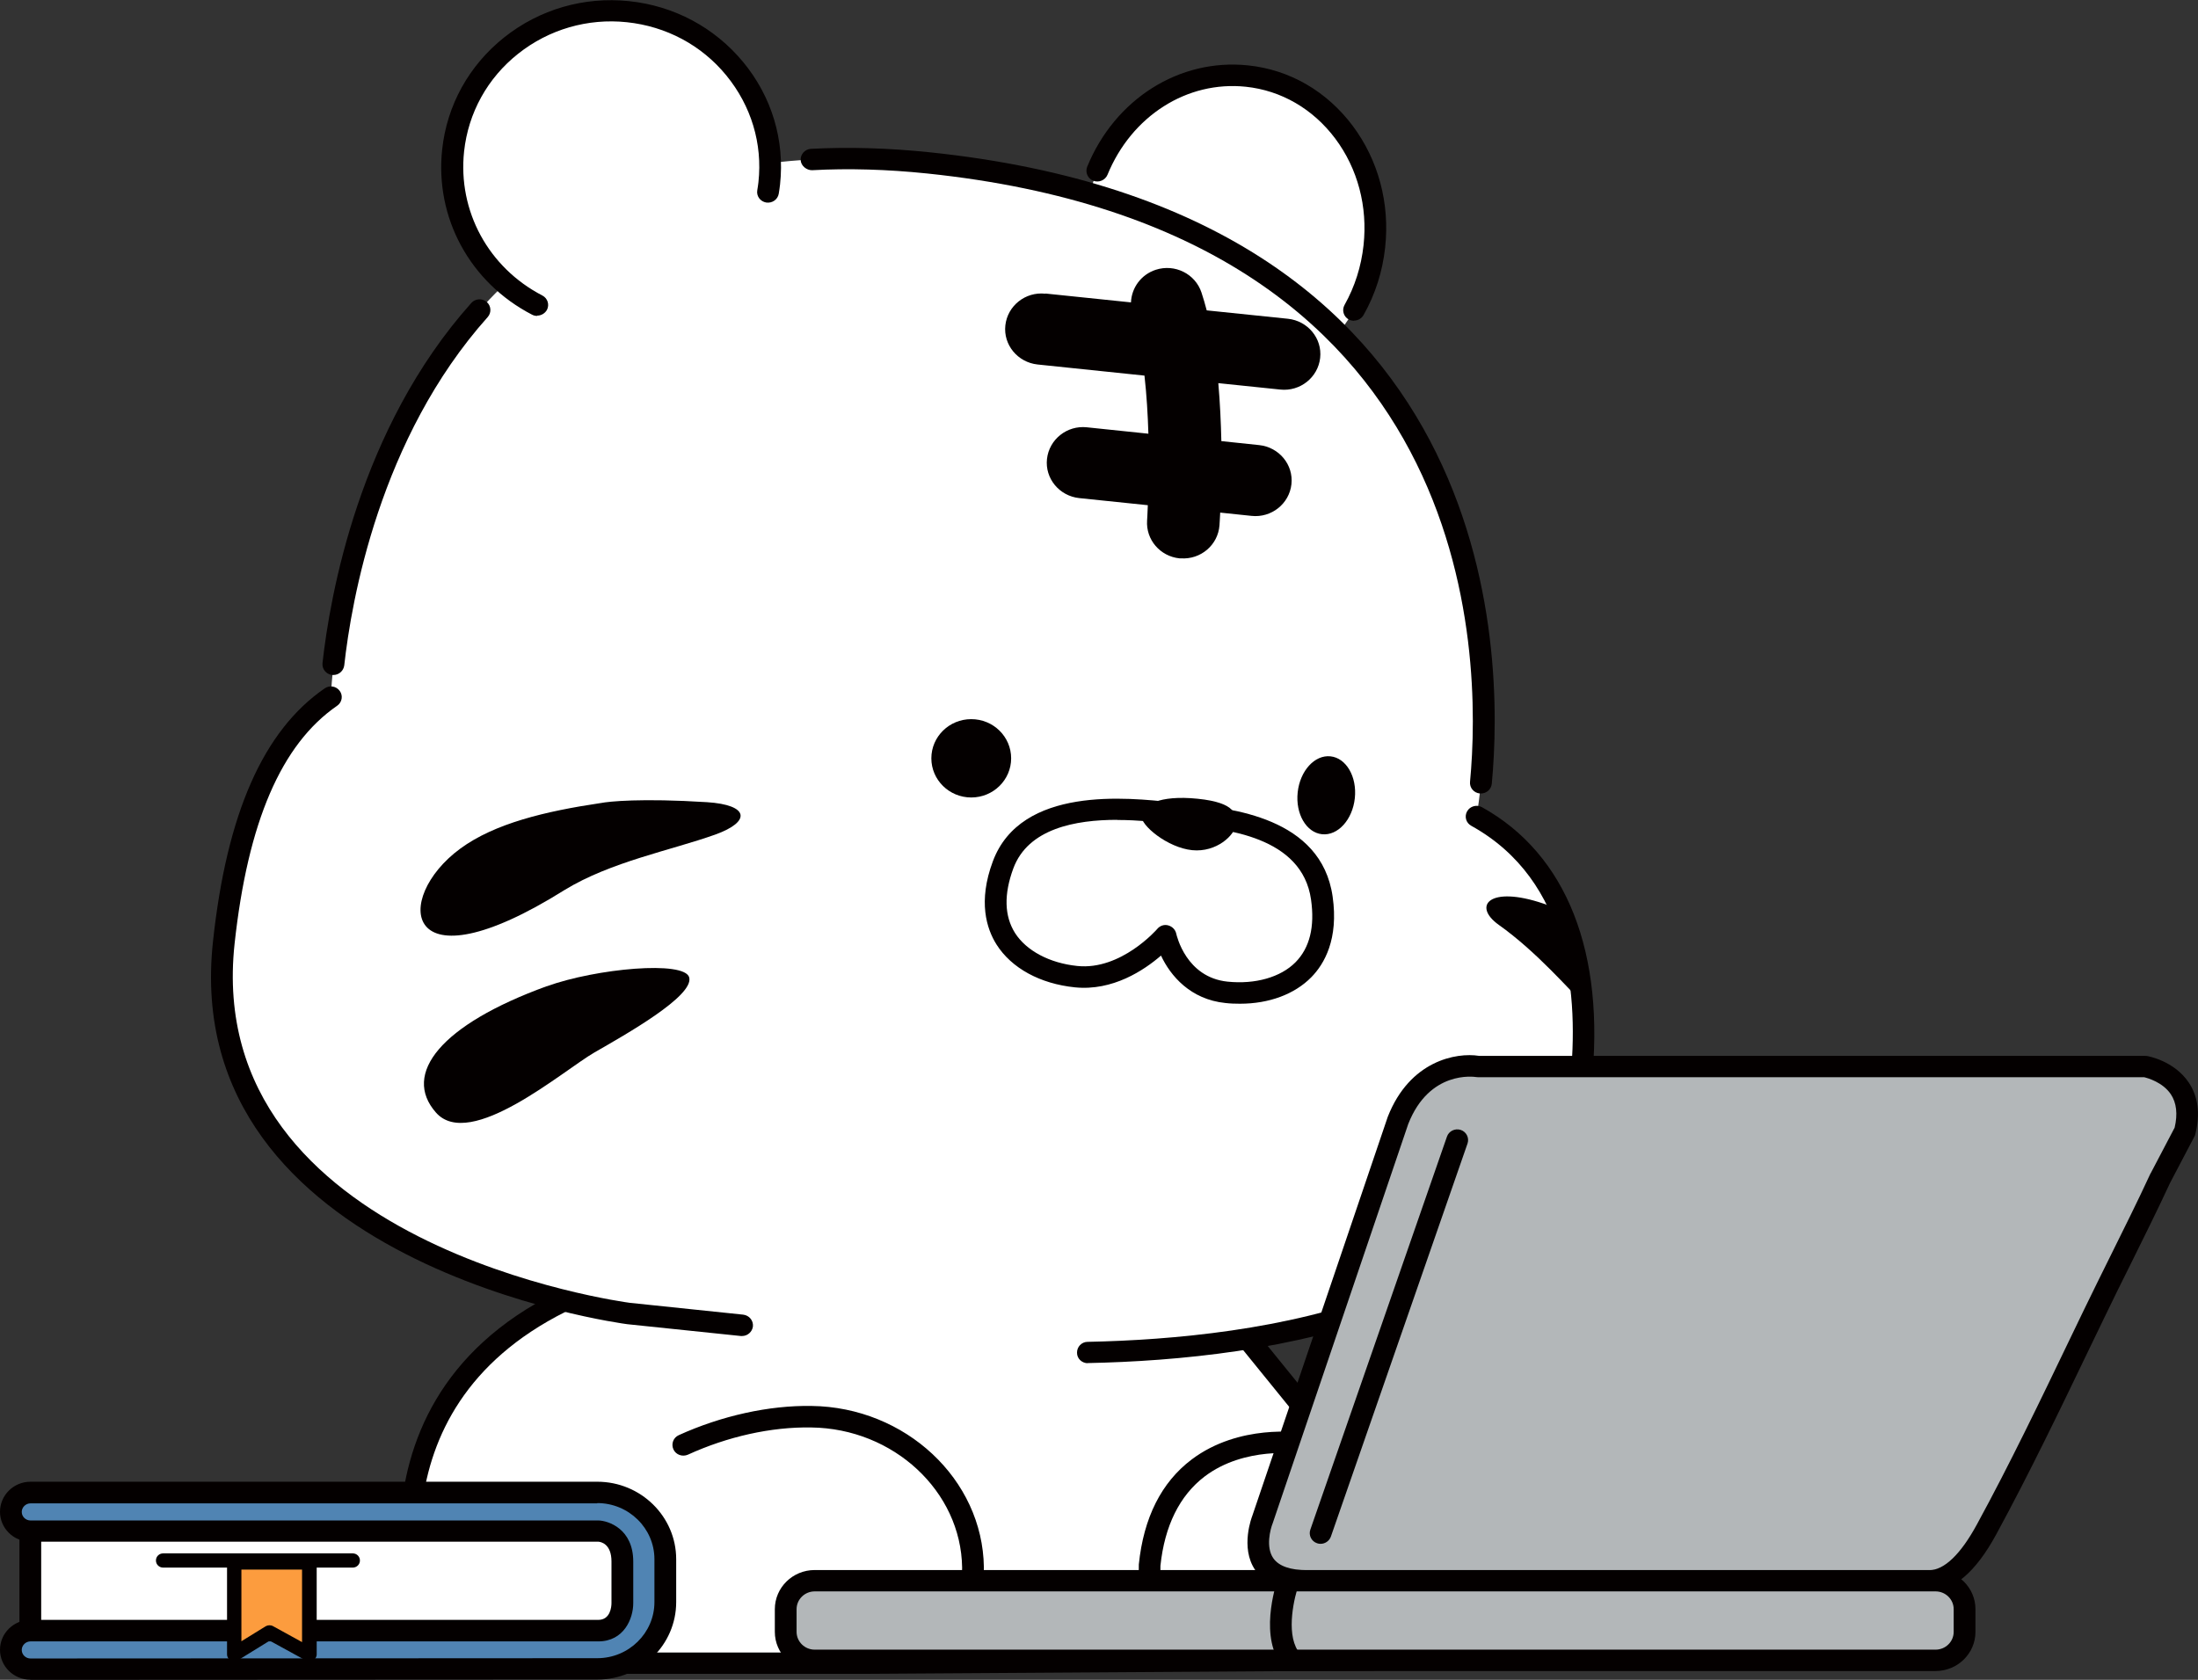 <svg width="157" height="120" viewBox="0 0 157 120" fill="none" xmlns="http://www.w3.org/2000/svg">
<rect x="0" y="0" width="157" height="120" fill="#333333" stroke="none"/>
<g id="&#237;&#152;&#184;&#235;&#158;&#145;&#236;&#157;&#180;" clip-path="url(#clip0_1978_57217)">
<g id="Group">
<g id="Group_2">
<path id="Vector" d="M40.154 92.976L63.024 89.72L87.438 93.556L98.101 106.702V118.576L61.48 118.81H30.787C30.787 118.81 23.678 101.126 40.154 92.976Z" fill="white"/>
<path id="Vector_2" d="M30.797 119.573H61.49C61.49 119.573 61.562 119.573 61.604 119.573L98.111 119.339C98.535 119.339 98.888 118.993 98.888 118.576V106.702C98.888 106.529 98.826 106.366 98.722 106.224L88.059 93.078C87.935 92.925 87.769 92.834 87.572 92.803L63.158 88.967C63.086 88.957 63.003 88.957 62.92 88.967L40.05 92.223C39.967 92.233 39.885 92.264 39.812 92.294C22.901 100.658 29.999 118.901 30.071 119.084C30.185 119.379 30.475 119.563 30.797 119.563V119.573ZM61.48 118.047H31.335C30.33 115.177 26.185 100.821 40.392 93.709L63.024 90.483L87.023 94.258L97.333 106.966V117.813L66.754 118.006C67.272 117.67 67.749 117.283 68.184 116.866C69.573 115.483 70.298 113.783 70.277 111.952C70.194 105.674 64.671 100.516 57.967 100.434C54.931 100.383 51.532 101.136 48.485 102.52C48.091 102.693 47.926 103.151 48.102 103.537C48.278 103.924 48.744 104.087 49.138 103.914C51.967 102.622 55.086 101.92 57.946 101.971C63.822 102.042 68.65 106.529 68.723 111.982C68.744 113.763 67.842 115.045 67.075 115.798C65.697 117.161 63.604 118.026 61.583 118.047H61.48Z" fill="#040000"/>
</g>
<path id="Vector_3" d="M83.883 118.993C84.142 118.993 84.39 118.871 84.546 118.637C84.774 118.281 84.66 117.813 84.297 117.589C83.251 116.948 82.846 113.844 82.888 111.85C83.188 109.001 84.256 106.834 86.048 105.471C88.908 103.303 92.732 103.853 92.773 103.863C93.188 103.924 93.592 103.639 93.665 103.232C93.737 102.825 93.447 102.428 93.022 102.357C92.846 102.327 88.515 101.696 85.116 104.26C82.96 105.888 81.686 108.411 81.344 111.759C81.323 112.766 81.323 117.558 83.478 118.881C83.603 118.962 83.748 118.993 83.893 118.993H83.883Z" fill="#040000"/>
</g>
<g id="Group_3">
<g id="Group_4">
<path id="Vector_4" d="M86.667 27.61C80.975 27.018 76.898 21.573 77.559 15.449C78.22 9.324 83.37 4.84 89.061 5.432C94.752 6.024 98.829 11.469 98.168 17.593C97.507 23.718 92.358 28.203 86.667 27.61Z" fill="white"/>
<path id="Vector_5" d="M96.712 22.903C96.982 22.903 97.251 22.761 97.396 22.506C98.236 21.021 98.754 19.393 98.94 17.673C99.282 14.519 98.453 11.436 96.619 8.984C94.764 6.512 92.111 4.975 89.137 4.67C84.246 4.161 79.635 7.071 77.656 11.914C77.501 12.301 77.687 12.749 78.091 12.911C78.485 13.064 78.941 12.881 79.107 12.484C80.827 8.282 84.785 5.759 88.982 6.196C91.51 6.461 93.78 7.773 95.376 9.9C96.982 12.047 97.697 14.753 97.396 17.521C97.23 19.037 96.775 20.471 96.039 21.784C95.832 22.15 95.966 22.618 96.339 22.822C96.453 22.883 96.588 22.913 96.712 22.913V22.903Z" fill="#040000"/>
</g>
<g id="Group_5">
<g id="Group_6">
<path id="Vector_6" d="M44.9 93.831C44.9 93.831 13.533 89.944 15.979 67.346C16.839 59.42 19.025 52.979 23.636 49.795C23.636 49.795 24.807 7.315 66.308 11.63C113.478 16.544 105.468 58.311 105.468 58.311C112.038 61.953 113.758 69.503 112.908 77.429C110.462 100.027 69.687 96.405 69.687 96.405L44.9 93.82V93.831Z" fill="white"/>
<g id="Group_7">
<path id="Vector_7" d="M105.779 56.683C106.173 56.683 106.515 56.388 106.556 55.991C107.458 46.478 107.24 15.12 66.392 10.877C63.449 10.571 60.599 10.49 57.926 10.632C57.501 10.653 57.169 11.019 57.19 11.436C57.211 11.853 57.625 12.169 58.009 12.159C60.609 12.016 63.366 12.098 66.226 12.393C105.655 16.503 105.872 46.691 105.002 55.849C104.96 56.266 105.271 56.642 105.706 56.683C105.727 56.683 105.758 56.683 105.779 56.683Z" fill="#040000"/>
<path id="Vector_8" d="M23.812 48.218C24.206 48.218 24.537 47.922 24.589 47.536C25.097 42.937 27.107 31.297 34.837 22.649C35.117 22.333 35.086 21.845 34.765 21.57C34.444 21.295 33.946 21.326 33.667 21.641C25.636 30.615 23.563 42.621 23.035 47.373C22.993 47.79 23.294 48.167 23.729 48.218C23.76 48.218 23.781 48.218 23.812 48.218Z" fill="#040000"/>
<path id="Vector_9" d="M53.003 95.438C53.397 95.438 53.729 95.143 53.78 94.757C53.822 94.339 53.521 93.963 53.086 93.912L44.983 93.067C44.693 93.027 14.424 89.008 16.756 67.417C17.699 58.728 20.092 53.162 24.082 50.415C24.434 50.171 24.517 49.693 24.268 49.357C24.02 49.011 23.543 48.93 23.191 49.174C18.807 52.196 16.196 58.117 15.212 67.264C12.714 90.341 44.485 94.553 44.807 94.594L52.92 95.438C52.92 95.438 52.972 95.438 53.003 95.438Z" fill="#040000"/>
<path id="Vector_10" d="M77.686 97.371H77.707C90.37 97.117 111.882 94.197 113.675 77.521C114.69 68.068 111.913 61.017 105.851 57.66C105.478 57.456 105.001 57.589 104.794 57.955C104.587 58.321 104.711 58.789 105.095 58.993C112.131 62.889 112.815 71.131 112.141 77.368C110.462 92.884 89.831 95.611 77.686 95.855C77.261 95.855 76.919 96.212 76.93 96.639C76.93 97.056 77.282 97.382 77.707 97.382L77.686 97.371Z" fill="#040000"/>
</g>
</g>
<g id="Group_8">
<path id="Vector_11" d="M94.432 59.593C93.305 59.476 92.526 58.135 92.692 56.599C92.858 55.062 93.906 53.911 95.033 54.028C96.16 54.146 96.939 55.486 96.773 57.023C96.607 58.56 95.559 59.711 94.432 59.593Z" fill="#040000"/>
<path id="Vector_12" d="M110.244 64.548C110.69 64.701 111.042 64.853 111.54 65.169C112.369 67.122 112.845 69.299 113.021 71.589C112.141 70.785 109.778 67.997 107.063 66.074C105.136 64.701 106.39 63.235 110.244 64.548Z" fill="#040000"/>
<path id="Vector_13" d="M108.783 77.897C110.441 78.274 111.436 78.996 112.431 79.973C111.757 82.588 110.514 84.796 108.876 86.658C107.861 83.524 104.68 76.951 108.783 77.897Z" fill="#040000"/>
<path id="Vector_14" d="M69.375 56.968C67.801 56.968 66.525 55.715 66.525 54.17C66.525 52.624 67.801 51.372 69.375 51.372C70.949 51.372 72.225 52.624 72.225 54.17C72.225 55.715 70.949 56.968 69.375 56.968Z" fill="#040000"/>
<path id="Vector_15" d="M88.266 58.942C88.193 59.644 86.909 60.905 85.157 60.732C83.406 60.559 81.448 58.952 81.52 58.24C81.593 57.527 82.774 56.775 85.551 57.059C88.328 57.344 88.338 58.229 88.266 58.942Z" fill="#040000"/>
<path id="Vector_16" d="M88.577 71.701C90.639 71.701 92.463 71.029 93.665 69.808C94.597 68.862 95.623 67.082 95.188 64.049C94.38 58.372 87.882 57.731 84.763 57.426L83.81 57.324C80.556 56.968 72.93 56.134 70.919 61.526C69.842 64.406 70.474 66.349 71.178 67.468C72.246 69.157 74.287 70.276 76.784 70.531C79.489 70.805 81.727 69.3 82.929 68.262C83.603 69.707 85.033 71.396 87.53 71.65C87.882 71.691 88.224 71.701 88.566 71.701H88.577ZM79.81 58.575C81.292 58.575 82.691 58.728 83.644 58.83L84.608 58.932C87.54 59.217 93.001 59.756 93.644 64.253C93.924 66.207 93.551 67.712 92.535 68.74C91.478 69.808 89.665 70.327 87.686 70.124C84.712 69.819 84.048 66.817 84.017 66.695C83.955 66.41 83.737 66.186 83.447 66.105C83.157 66.023 82.857 66.125 82.66 66.359C82.639 66.39 80.069 69.33 76.95 69.004C74.971 68.801 73.313 67.916 72.505 66.654C71.738 65.443 71.697 63.887 72.38 62.035C73.437 59.186 76.816 58.565 79.8 58.565L79.81 58.575Z" fill="#040000"/>
<path id="Vector_17" d="M42.91 57.365C38.941 57.955 35.335 58.819 32.879 60.62C28.019 64.182 28.714 70.856 40.319 63.581C43.625 61.556 47.936 60.743 51.076 59.623C53.666 58.697 53.521 57.497 50.495 57.303C45.791 57.008 43.47 57.253 42.92 57.365H42.91Z" fill="#040000"/>
<path id="Vector_18" d="M74.692 20.97L80.784 21.601C80.826 20.563 81.5 19.617 82.556 19.271C83.914 18.833 85.375 19.556 85.821 20.899C85.955 21.306 86.08 21.733 86.194 22.171L91.997 22.771C93.416 22.923 94.453 24.175 94.297 25.569C94.142 26.963 92.867 27.98 91.447 27.828L87.023 27.37C87.147 28.794 87.209 30.209 87.24 31.511L89.945 31.796C91.365 31.948 92.401 33.2 92.245 34.594C92.09 35.988 90.815 37.005 89.396 36.852L87.157 36.618C87.137 37.117 87.106 37.453 87.106 37.524C87.002 38.928 85.769 39.986 84.339 39.885C84.308 39.885 84.277 39.885 84.246 39.885C82.867 39.742 81.841 38.552 81.935 37.178C81.935 37.158 81.966 36.751 81.987 36.089L77.085 35.581C75.665 35.428 74.629 34.177 74.785 32.783C74.94 31.389 76.215 30.371 77.634 30.524L82.028 30.982C81.987 29.639 81.904 28.214 81.748 26.831L74.111 26.037C72.692 25.884 71.655 24.633 71.811 23.239C71.966 21.845 73.241 20.827 74.66 20.98L74.692 20.97Z" fill="#040000"/>
<path id="Vector_19" d="M39.045 70.459C42.589 69.177 48.92 68.597 49.231 69.829C49.562 71.162 44.692 73.898 42.464 75.18C40.236 76.463 33.573 82.242 31.138 79.474C28.703 76.707 31.491 73.196 39.055 70.449L39.045 70.459Z" fill="#040000"/>
</g>
</g>
<g id="Group_9">
<path id="Vector_20" d="M43.657 23.066C37.384 23.066 32.299 18.073 32.299 11.915C32.299 5.756 37.384 0.763 43.657 0.763C49.929 0.763 55.014 5.756 55.014 11.915C55.014 18.073 49.929 23.066 43.657 23.066Z" fill="white"/>
<path id="Vector_21" d="M38.371 22.547C38.651 22.547 38.92 22.394 39.066 22.14C39.263 21.764 39.117 21.306 38.744 21.112C34.89 19.118 32.693 15.079 33.149 10.816C33.449 8.058 34.817 5.576 37.014 3.836C39.211 2.096 41.977 1.292 44.775 1.587C47.583 1.882 50.112 3.225 51.884 5.393C53.656 7.56 54.474 10.256 54.174 13.013C54.153 13.207 54.122 13.4 54.091 13.593C54.019 14.011 54.309 14.397 54.733 14.468C55.158 14.529 55.552 14.255 55.625 13.838C55.666 13.624 55.687 13.4 55.718 13.176C56.06 10.012 55.127 6.909 53.086 4.436C51.044 1.964 48.153 0.417 44.931 0.081C41.708 -0.254 38.547 0.661 36.019 2.666C33.501 4.67 31.926 7.509 31.584 10.673C31.055 15.557 33.574 20.186 37.998 22.476C38.112 22.537 38.237 22.567 38.361 22.567L38.371 22.547Z" fill="#040000"/>
</g>
</g>
<g id="Group_10">
<g id="Group_11">
<path id="Vector_22" d="M154.306 84.155C152.793 87.421 151.125 90.626 149.57 93.871C147.083 99.03 144.648 104.219 141.902 109.256C141.125 110.69 139.674 112.918 137.809 112.918H93.417C88.401 112.918 90.194 108.523 90.194 108.523L99.862 80.044C101.655 75.476 105.593 76.178 105.593 76.178H153.228C153.228 76.178 157.031 76.829 156.057 80.807L154.306 84.144V84.155Z" fill="#B3B7B9"/>
<path id="Vector_23" d="M93.416 113.682H137.809C139.508 113.682 141.125 112.308 142.586 109.612C144.959 105.247 147.145 100.699 149.259 96.303L150.275 94.197C150.886 92.915 151.518 91.653 152.15 90.382C153.103 88.459 154.088 86.475 155.01 84.49L156.751 81.174C156.782 81.123 156.803 81.062 156.813 81.001C157.165 79.566 157.01 78.325 156.337 77.327C155.3 75.781 153.435 75.445 153.352 75.435C153.311 75.435 153.259 75.425 153.217 75.425H105.644C104.027 75.17 100.701 75.761 99.126 79.779L89.448 108.289C89.448 108.289 88.546 110.548 89.665 112.166C90.359 113.183 91.624 113.692 93.406 113.692L93.416 113.682ZM155.331 80.553L153.622 83.809C153.622 83.809 153.611 83.829 153.601 83.839C152.689 85.813 151.705 87.787 150.751 89.71C150.119 90.982 149.487 92.264 148.865 93.546L147.85 95.652C145.746 100.027 143.57 104.565 141.207 108.899C140.047 111.036 138.866 112.166 137.798 112.166H93.406C92.173 112.166 91.344 111.881 90.95 111.311C90.401 110.527 90.732 109.245 90.909 108.808L100.587 80.298C102.1 76.432 105.312 76.921 105.447 76.941C105.488 76.941 105.54 76.951 105.582 76.951H153.155C153.404 77.012 154.482 77.307 155.062 78.172C155.466 78.782 155.559 79.586 155.331 80.553Z" fill="#040000"/>
</g>
<path id="Vector_24" d="M94.328 110.283C94.65 110.283 94.95 110.08 95.064 109.764L104.825 81.682C104.96 81.285 104.742 80.848 104.338 80.716C103.934 80.583 103.489 80.797 103.354 81.194L93.593 109.276C93.458 109.673 93.675 110.11 94.08 110.243C94.162 110.273 94.245 110.283 94.328 110.283Z" fill="#040000"/>
<g id="Group_12">
<path id="Vector_25" d="M58.194 112.918H138.254C139.398 112.918 140.326 113.83 140.326 114.953V116.571C140.326 117.695 139.398 118.606 138.254 118.606H58.194C57.05 118.606 56.122 117.695 56.122 116.571V114.953C56.122 113.83 57.05 112.918 58.194 112.918Z" fill="#B3B7B9"/>
<path id="Vector_26" d="M58.194 119.369H138.254C139.829 119.369 141.104 118.118 141.104 116.571V114.953C141.104 113.407 139.829 112.155 138.254 112.155H58.194C56.619 112.155 55.345 113.407 55.345 114.953V116.571C55.345 118.118 56.619 119.369 58.194 119.369ZM138.254 113.681C138.969 113.681 139.549 114.251 139.549 114.953V116.571C139.549 117.273 138.969 117.843 138.254 117.843H58.194C57.479 117.843 56.899 117.273 56.899 116.571V114.953C56.899 114.251 57.479 113.681 58.194 113.681H138.254Z" fill="#040000"/>
</g>
<g id="Group_13">
<path id="Vector_27" d="M92.038 112.918C92.038 112.918 90.784 116.357 92.038 118.321V112.918Z" fill="#B3B7B9"/>
<path id="Vector_28" d="M92.038 119.084C92.183 119.084 92.318 119.043 92.453 118.962C92.816 118.738 92.93 118.27 92.701 117.914C91.841 116.571 92.463 114.038 92.774 113.173C92.919 112.776 92.712 112.338 92.308 112.196C91.893 112.053 91.458 112.267 91.313 112.654C91.261 112.806 89.945 116.469 91.385 118.718C91.531 118.952 91.79 119.074 92.049 119.074L92.038 119.084Z" fill="#040000"/>
</g>
</g>
<g id="Group_14">
<path id="Vector_29" d="M2.249 108.838H45.563V117.039H2.249V108.838Z" fill="white"/>
<g id="Group_15">
<path id="Vector_30" d="M35.304 106.61H42.661C45.335 106.61 47.522 108.757 47.522 111.382V114.445C47.522 117.07 45.335 119.217 42.661 119.217H35.511L26.04 119.237H2.176C1.409 119.237 0.777 118.616 0.777 117.863C0.777 117.11 1.409 116.49 2.176 116.49H42.734C44.454 116.49 44.454 114.526 44.454 114.526V111.555C44.454 109.428 42.734 109.378 42.734 109.378H2.176C1.409 109.378 0.777 108.757 0.777 108.004C0.777 107.251 1.409 106.63 2.176 106.63H35.304V106.61Z" fill="#5084B3"/>
<path id="Vector_31" d="M2.176 120L42.662 119.98C45.77 119.98 48.299 117.497 48.299 114.445V111.382C48.299 108.33 45.77 105.847 42.662 105.847H2.176C0.974 105.847 -8.39233e-05 106.814 -8.39233e-05 107.994C-8.39233e-05 109.174 0.974 110.13 2.176 110.13H42.734C42.931 110.141 43.677 110.293 43.677 111.545V114.516C43.677 114.79 43.594 115.716 42.734 115.716H2.176C0.974 115.716 -8.39233e-05 116.673 -8.39233e-05 117.853C-8.39233e-05 119.033 0.974 119.99 2.176 119.99V120ZM42.662 107.373C44.91 107.373 46.745 109.174 46.745 111.382V114.445C46.745 116.652 44.91 118.453 42.662 118.453L2.176 118.474C1.834 118.474 1.554 118.199 1.554 117.863C1.554 117.527 1.844 117.253 2.176 117.253H42.734C44.568 117.253 45.232 115.625 45.232 114.526V111.555C45.232 109.205 43.449 108.635 42.755 108.614H2.176C1.834 108.614 1.554 108.34 1.554 108.004C1.554 107.668 1.844 107.393 2.176 107.393H42.662V107.373Z" fill="#040000"/>
</g>
<path id="Vector_32" d="M11.658 111.982H25.191C25.481 111.982 25.709 111.758 25.709 111.474C25.709 111.189 25.481 110.965 25.191 110.965H11.658C11.367 110.965 11.139 111.189 11.139 111.474C11.139 111.758 11.367 111.982 11.658 111.982Z" fill="#040000"/>
<g id="Group_16">
<path id="Vector_33" d="M22.093 111.616V118.168L19.253 116.612L16.725 118.168V111.616H22.093Z" fill="#FC9C3E"/>
<path id="Vector_34" d="M16.725 118.677C16.818 118.677 16.922 118.647 17.005 118.596L19.264 117.202L21.844 118.616C21.999 118.708 22.196 118.698 22.362 118.616C22.517 118.525 22.621 118.362 22.621 118.179V111.626C22.621 111.341 22.393 111.117 22.103 111.117H16.735C16.445 111.117 16.217 111.341 16.217 111.626V118.179C16.217 118.362 16.321 118.535 16.487 118.626C16.57 118.667 16.652 118.687 16.735 118.687L16.725 118.677ZM21.575 112.125V117.304L19.502 116.164C19.336 116.072 19.129 116.083 18.974 116.174L17.243 117.243V112.125H21.575Z" fill="#040000"/>
</g>
<path id="Vector_35" d="M2.165 116.886C2.59 116.886 2.942 116.54 2.942 116.123V109.744C2.942 109.327 2.59 108.981 2.165 108.981C1.74 108.981 1.388 109.327 1.388 109.744V116.123C1.388 116.54 1.74 116.886 2.165 116.886Z" fill="#040000"/>
</g>
</g>
<defs>
<clipPath id="clip0_1978_57217">
<rect width="157" height="120" fill="white" transform="matrix(-1 0 0 1 157 0)"/>
</clipPath>
</defs>
</svg>
